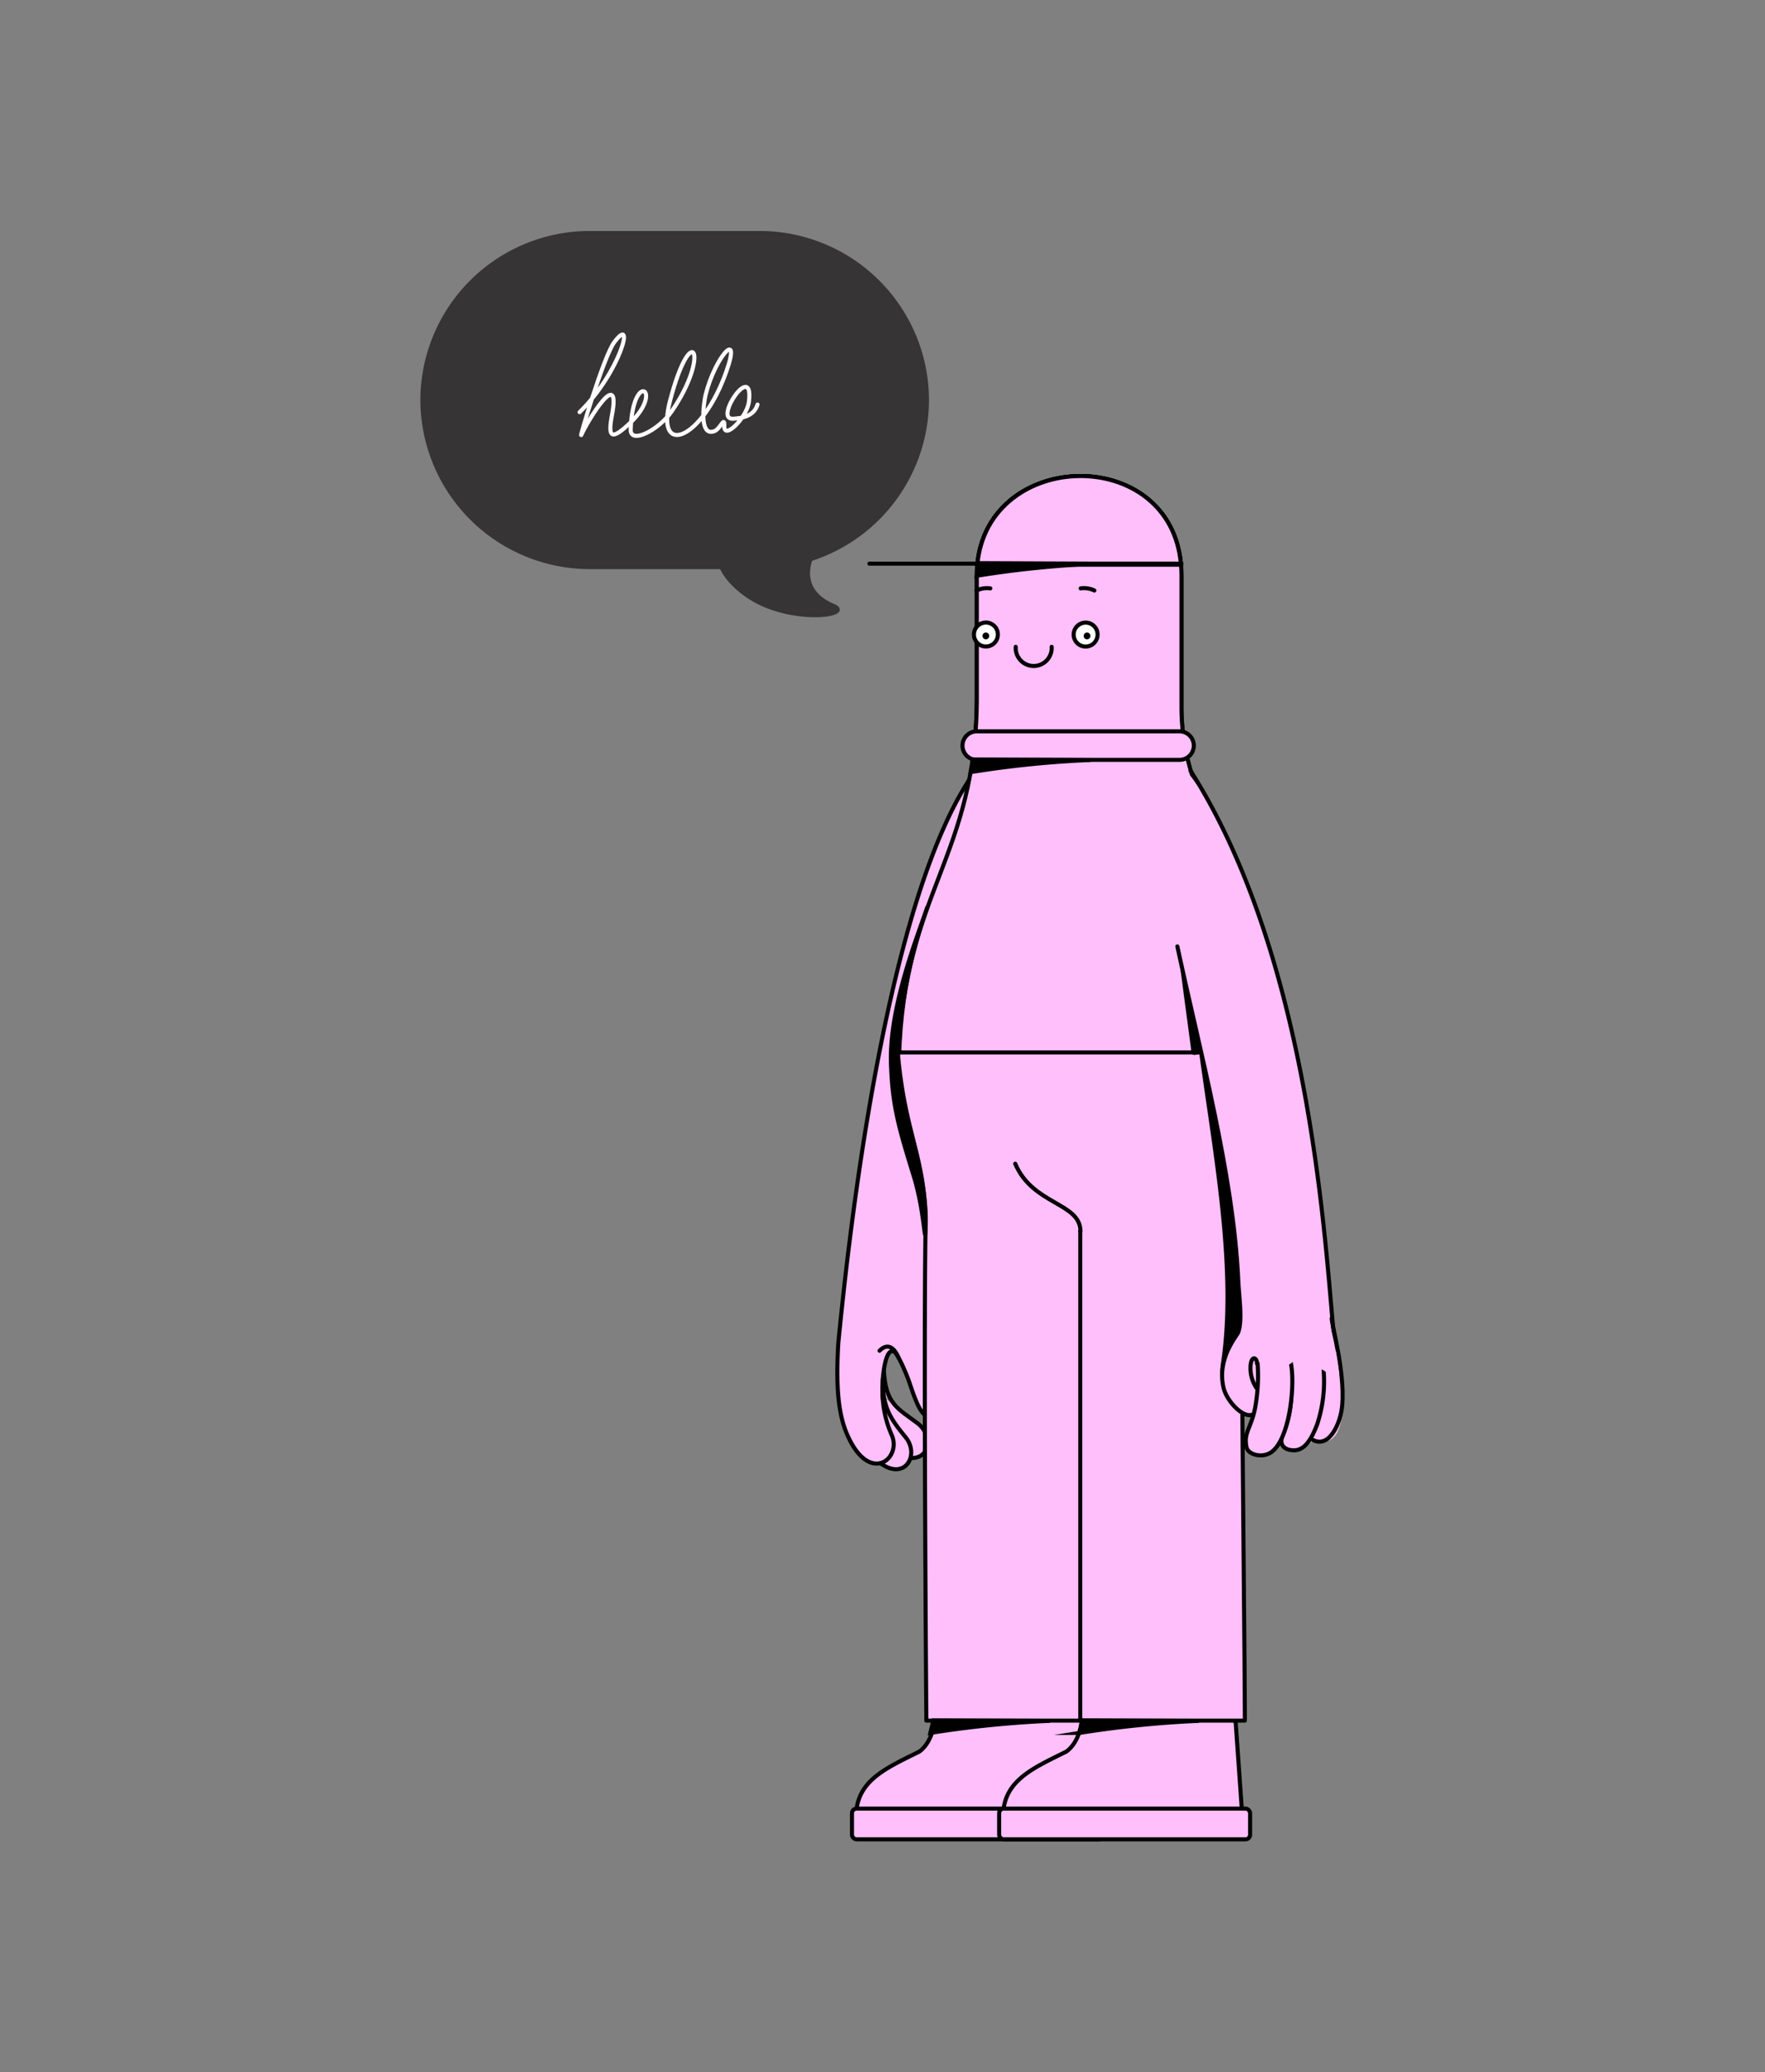 <svg id="Layer_1" data-name="Layer 1" xmlns="http://www.w3.org/2000/svg" viewBox="0 0 248 291"><rect x="0" y="0" width="248" height="291" fill="#808080" stroke="none"/><defs><style>.cls-1,.cls-3{fill:#ffbffb;}.cls-1,.cls-4,.cls-6,.cls-7{fill-rule:evenodd;}.cls-2,.cls-5,.cls-8,.cls-9{fill:none;stroke-linecap:round;stroke-width:0.57px;}.cls-2,.cls-5{stroke:#000;}.cls-2{stroke-linejoin:round;}.cls-4{fill:#fefefe;}.cls-5,.cls-8,.cls-9{stroke-miterlimit:22.93;}.cls-7{fill:#373435;}.cls-8{stroke:#373435;}.cls-9{stroke:#fefefe;}</style></defs><title>Chubbs by growwwkit</title><path class="cls-1" d="M124.66,196.52c-.38-.1,5.07,3.69,5.56,5.37a2.42,2.42,0,0,1-2.24,2.84c-.56.07-.94,1.37-1.74,1.56s-2.46-.94-2.53-.82c-1,1.59-5.85-3.66-6.1-8.78-.13-2.57.68-12.07,1.06-15.62,2-18,7-59.13,19.08-73.51,1-1.21,1.75.53,2.58.72,1.31.31,2.51,1.12,3.87,5.65,1.43,4.79-.56,16.31-4.63,19-3.44,17.42-12.17,44.42-6.14,62.75.64,2-1.16,4-2.67,3.35-1-.43-1.81-1.44-2.92-4.8-.28-.83-1.89-4.11-2.48-4.39-1.36-.74-1,4.72-.7,6.72"/><path class="cls-2" d="M128,204.73c2.72.14,3.07-3.28.9-4.89-2.8-2.08-4.46-2.73-4.71-7.37"/><path class="cls-2" d="M124,195.37a15.17,15.17,0,0,0,1.32,6.2c1.38,3.29-3.19,7-6.29-.15-1.31-3-1.58-7-1.24-12.82,1.06-10.65,6.08-61.49,19-80"/><path class="cls-2" d="M124.06,196.52c-.27-2,.19-7.46,1.55-6.72.59.28,1.92,3.55,2.19,4.39,1.12,3.36,1.66,4.35,2.64,4.8,2.43,1.12,3.63-1.32,3.1-3a43.61,43.61,0,0,1-2.35-16.19c.42-14.86,4.92-32.47,7.78-46.93"/><path class="cls-2" d="M126.29,190.72c-.41-1-1.32-2.44-2.71-1.05"/><path class="cls-2" d="M123.71,205.47c3.52,2.54,5.52-1.23,3.55-3.63-2.21-2.7-3.27-4.27-3.21-8.2"/><path class="cls-1" d="M131.34,241.43h21a.66.66,0,0,1,.64.64l1,14.16H120.35c-.63-5.93,3.71-7.72,8.83-10.27C131.18,244.49,131.34,241.43,131.34,241.43Z"/><path class="cls-2" d="M131.34,241.43h21a.66.66,0,0,1,.64.64l1,14.16H120.35c-.63-5.93,3.71-7.72,8.83-10.27C131.18,244.49,131.34,241.43,131.34,241.43Z"/><rect class="cls-3" x="119.71" y="253.97" width="35.26" height="4.31" rx="0.64" ry="0.64"/><rect class="cls-2" x="119.71" y="253.97" width="35.26" height="4.31" rx="0.64" ry="0.64"/><path class="cls-1" d="M152,241.43h21a.66.66,0,0,1,.64.64l1,14.16H141c-.63-5.93,3.71-7.72,8.83-10.27C151.86,244.49,152,241.43,152,241.43Z"/><path class="cls-2" d="M152,241.43h21a.66.66,0,0,1,.64.64l1,14.16H141c-.63-5.93,3.71-7.72,8.83-10.27C151.86,244.49,152,241.43,152,241.43Z"/><rect class="cls-3" x="140.39" y="253.97" width="35.26" height="4.31" rx="0.64" ry="0.64"/><rect class="cls-2" x="140.39" y="253.97" width="35.26" height="4.31" rx="0.64" ry="0.64"/><path class="cls-1" d="M137.25,80.81c0,8.56,0,8.41,0,17,0,22.61-10.28,27.38-10.92,50.63-.12,4.25,3.68,3.72,4.33,9.43,4.8,1.17,17.65-3.52,22.45-2.36,4.78-1.16,17.42,8.34,22.21,7.17C183.7,125.7,166,118.51,166,99.27l0-18.46C166,61.87,137.27,62.52,137.25,80.81Z"/><path class="cls-2" d="M137.25,80.81c0,8.56,0,8.41,0,17,0,22.61-10.28,27.38-10.92,50.63-.12,4.25,3.68,3.72,4.33,9.43,4.8,1.17,17.65-3.52,22.45-2.36,4.78-1.16,17.42,8.34,22.21,7.17C183.7,125.7,166,118.51,166,99.27l0-18.46C166,61.87,137.27,62.52,137.25,80.81Z"/><path class="cls-1" d="M137.25,80.81c0,8.56,0,8.41,0,17a64,64,0,0,1-.42,7.53h29.77a31.3,31.3,0,0,1-.59-6l0-18.46C166,61.87,137.27,62.52,137.25,80.81Z"/><path class="cls-2" d="M137.25,80.81c0,8.56,0,8.41,0,17a64,64,0,0,1-.42,7.53h29.77a31.3,31.3,0,0,1-.59-6l0-18.46C166,61.87,137.27,62.52,137.25,80.81Z"/><path class="cls-1" d="M165.94,79.3c-1.42-16.88-27.1-16.33-28.62,0Z"/><path class="cls-2" d="M165.94,79.3c-1.42-16.88-27.1-16.33-28.62,0Z"/><path class="cls-1" d="M177.26,147.78c0,.21,0,.42.05.62.18,9.67-2.94,15-2.92,23.83.06,19.15.58,68.39.52,69.38H130.16s-.39-50.1-.12-68.88c.15-10-2.75-12.87-3.83-24.22a5.88,5.88,0,0,1,0-.73Z"/><path class="cls-2" d="M177.26,147.78c0,.21,0,.42.05.62.18,9.67-2.94,15-2.92,23.83.06,19.15.58,68.39.52,69.38H130.16s-.39-50.1-.12-68.88c.15-10-2.75-12.87-3.83-24.22a5.88,5.88,0,0,1,0-.73Z"/><path class="cls-4" d="M138.52,90.78a1.68,1.68,0,1,0-1.67-1.68A1.67,1.67,0,0,0,138.52,90.78Z"/><path class="cls-2" d="M138.52,90.78a1.68,1.68,0,1,0-1.67-1.68A1.67,1.67,0,0,0,138.52,90.78Z"/><path class="cls-4" d="M152.55,87.43a1.68,1.68,0,1,0,1.67,1.67A1.67,1.67,0,0,0,152.55,87.43Z"/><path class="cls-2" d="M152.55,87.43a1.68,1.68,0,1,0,1.67,1.67A1.67,1.67,0,0,0,152.55,87.43Z"/><path class="cls-2" d="M151.82,172.93c0-4.09-6.71-3.7-9.17-9.52"/><path class="cls-5" d="M139.15,82.62a3.39,3.39,0,0,0-1.93.3"/><path class="cls-5" d="M151.84,82.62a3.36,3.36,0,0,1,1.93.3"/><path class="cls-1" d="M165.74,102.7h-28.5a2,2,0,1,0,0,4h28.5a2,2,0,0,0,0-4Z"/><path class="cls-5" d="M165.74,102.7h-28.5a2,2,0,1,0,0,4h28.5a2,2,0,0,0,0-4Z"/><line class="cls-5" x1="166.01" y1="79.15" x2="122.16" y2="79.15"/><path class="cls-6" d="M174.4,171.47l-8.53-38.58c-.1.74.91,7.88,1.84,14.89,0,.27,1-.3,1.07,0,1.82,13.56,5.07,30.31,3.06,43.68-.59,3.9,2.21,4.92,2.07,4.64a7.78,7.78,0,0,1-.47-4.78c.37-2,1.68-3,1-4Z"/><path class="cls-5" d="M174.4,171.47l-8.53-38.58c-.1.74.91,7.88,1.84,14.89,0,.27,1-.3,1.07,0,1.82,13.56,5.07,30.31,3.06,43.68-.59,3.9,2.21,4.92,2.07,4.64a7.78,7.78,0,0,1-.47-4.78c.37-2,1.68-3,1-4Z"/><path class="cls-6" d="M130.33,127.3c-1.25,3.73-5.42,14-5.14,22.06.2,5.82,1,8.68,3.2,15.78,1.58,5.15,1.55,10.4,1.67,7.26.34-8.73-4.15-17.29-3.87-24.62A71.73,71.73,0,0,1,130.33,127.3Z"/><path class="cls-5" d="M130.33,127.3c-1.25,3.73-5.42,14-5.14,22.06.2,5.82,1,8.68,3.2,15.78,1.58,5.15,1.55,10.4,1.67,7.26.34-8.73-4.15-17.29-3.87-24.62A71.73,71.73,0,0,1,130.33,127.3Z"/><path class="cls-6" d="M136.84,106.65l-.43,1.77a142.27,142.27,0,0,1,16.78-1.7Z"/><path class="cls-5" d="M136.84,106.65l-.43,1.77a142.27,142.27,0,0,1,16.78-1.7Z"/><path class="cls-6" d="M131.16,241.58l-.44,1.76a148.24,148.24,0,0,1,16.79-1.7Z"/><path class="cls-5" d="M131.16,241.58l-.44,1.76a148.24,148.24,0,0,1,16.79-1.7Z"/><path class="cls-6" d="M152.12,241.58l-.44,1.76a147.87,147.87,0,0,1,16.79-1.7Z"/><path class="cls-5" d="M152.12,241.58l-.44,1.76a147.87,147.87,0,0,1,16.79-1.7Z"/><path class="cls-6" d="M137.69,79.08l-.43,1.77A142.27,142.27,0,0,1,154,79.15Z"/><path class="cls-5" d="M137.69,79.08l-.43,1.77A142.27,142.27,0,0,1,154,79.15Z"/><path class="cls-5" d="M142.72,90.83v0a2.53,2.53,0,1,0,5.05,0"/><path class="cls-6" d="M138.52,89.1a.2.2,0,0,0-.19.2.2.2,0,0,0,.19.19.19.19,0,0,0,.19-.19A.19.19,0,0,0,138.52,89.1Z"/><path class="cls-2" d="M138.52,89.1a.2.2,0,0,0-.19.2.2.2,0,0,0,.19.19.19.19,0,0,0,.19-.19A.19.19,0,0,0,138.52,89.1Z"/><path class="cls-6" d="M152.74,89.49a.2.2,0,0,0,.19-.2.2.2,0,0,0-.19-.19.19.19,0,0,0-.19.19A.19.19,0,0,0,152.74,89.49Z"/><path class="cls-2" d="M152.74,89.49a.2.2,0,0,0,.19-.2.2.2,0,0,0-.19-.19.19.19,0,0,0-.19.19A.19.19,0,0,0,152.74,89.49Z"/><line class="cls-5" x1="151.79" y1="241.61" x2="151.79" y2="172.81"/><path class="cls-1" d="M181.4,196.52c.69-.18-1.52,5.45-1.16,6.49.7,2,3.69.1,4.25-.81.28-.45,4,2.6,4.25-5.51.08-2.57-1.71-12.15-1.9-15.62-.87-16-6.61-55.82-19.92-72.57-1-1.25-1.85-.41-2.67-.22-1.31.31-2.5,1.12-3.78,5.65-1.35,4.79.83,16.31,4.95,19,3.1,14.46,7.9,32.07,8.56,46.93.15,3.18.52,5.42,0,7.26-.43,1.55-1.65,2.64-2.44,5.55-.54,2,2.3,6.75,3.79,6.08,1-.44,1.22-1.16,2.27-4.52.27-.84,1.54-4.11,2.13-4.39,1.34-.74,1.89,4.72,1.66,6.72"/><path class="cls-2" d="M181.44,195.37a15,15,0,0,1-1.22,6.2c-.55,1.37.32,2,1.32,2.07,1.4.15,2.49-.85,3.54-3.65a19.14,19.14,0,0,0,.91-7.43c-.12-1.44,1.71-1.79,1.55-4-1.24-10.65-2.71-52.77-20.25-80.32"/><path class="cls-2" d="M181.4,196.52c.23-2-.32-7.46-1.66-6.72-.59.28-1.86,3.55-2.13,4.39-.42,1.34-.54,2.92-.85,3.65-1.08,2.44-4.3-.73-4.83-2.92-1-4.21,1.88-7.31,2.06-7.84.63-1.83.09-5,0-7.26-.66-14.86-5.46-32.47-8.56-46.93"/><path class="cls-1" d="M181.26,190.9c.87,3,0,11.45-2.76,13.1-1.34.8-3.13.17-3.33-.71-.5-2.13.65-2.68,1.22-5.77a25.26,25.26,0,0,0,.09-8.12c-.38-2.07,2.28-3.52,4.22.2A5.41,5.41,0,0,1,181.26,190.9Z"/><path class="cls-5" d="M181.26,190.9c.87,3,0,11.45-2.76,13.1-1.34.8-3.13.17-3.33-.71-.5-2.13.65-2.68,1.22-5.77a25.26,25.26,0,0,0,.09-8.12c-.38-2.07,2.28-3.52,4.22.2A5.41,5.41,0,0,1,181.26,190.9Z"/><path class="cls-5" d="M187.12,185.1c-.1.55,1.87,7.37,1.48,12.17-.22,2.67-1.85,6.13-4.11,4.93"/><path class="cls-1" d="M179.4,183.79a4.1,4.1,0,0,0-3.88,4.2,3.92,3.92,0,0,0,3.73,4.2,4.1,4.1,0,0,0,3.88-4.2,3.93,3.93,0,0,0-3.73-4.2"/><path class="cls-1" d="M186.07,184.5c-.81,0-3.82,7.4-.88,7.69s1.15,5,2,5,1-2.64,1-3.86-1.3-8.85-2.12-8.85"/><path class="cls-5" d="M176.62,191.47c0-.87-.75-1.14-.89.18a5,5,0,0,0,.82,3.26"/><path class="cls-7" d="M106.77,32.72h-24A23.52,23.52,0,0,0,59.35,56.17h0A23.53,23.53,0,0,0,82.81,79.63h18.56c.82,1.91,3.13,4,5.7,5.17,5.72,2.63,12.83,1.46,10,.26-3.4-1.43-4.07-4-3.18-6.54a23.54,23.54,0,0,0,16.36-22.35h0A23.52,23.52,0,0,0,106.77,32.72Z"/><path class="cls-8" d="M106.77,32.72h-24A23.52,23.52,0,0,0,59.35,56.17h0A23.53,23.53,0,0,0,82.81,79.63h18.56c.82,1.91,3.13,4,5.7,5.17,5.72,2.63,12.83,1.46,10,.26-3.4-1.43-4.07-4-3.18-6.54a23.54,23.54,0,0,0,16.36-22.35h0A23.52,23.52,0,0,0,106.77,32.72Z"/><path class="cls-9" d="M81.44,57.88c5.74-5.61,7.9-13.9,4.86-9.81-1.49,2-5,13.83-4.62,13,.9-2,5.64-9.78,4.3-2.74-.59,3.12-.09,3.57,2.56,1.06,4.87-4.61.34-7.51.08.93-.07,2.13,3.95.06,5.74-2.53,5.54-8,2.86-13.19-.21-1.53-2.11,8,4.46,5.64,7.9-4.07,2.18-6.13-1.54-2.21-2.91,3.27-.22.89-1,5.88,1.2,5.1.91-.32,1.48-2.27,1.43-.71-.06,2,3.19-1.21,3.46-3.44.72-5.86-5,2.52-2.26,2.39,1.35-.06,3-.39,3.47-2"/></svg>